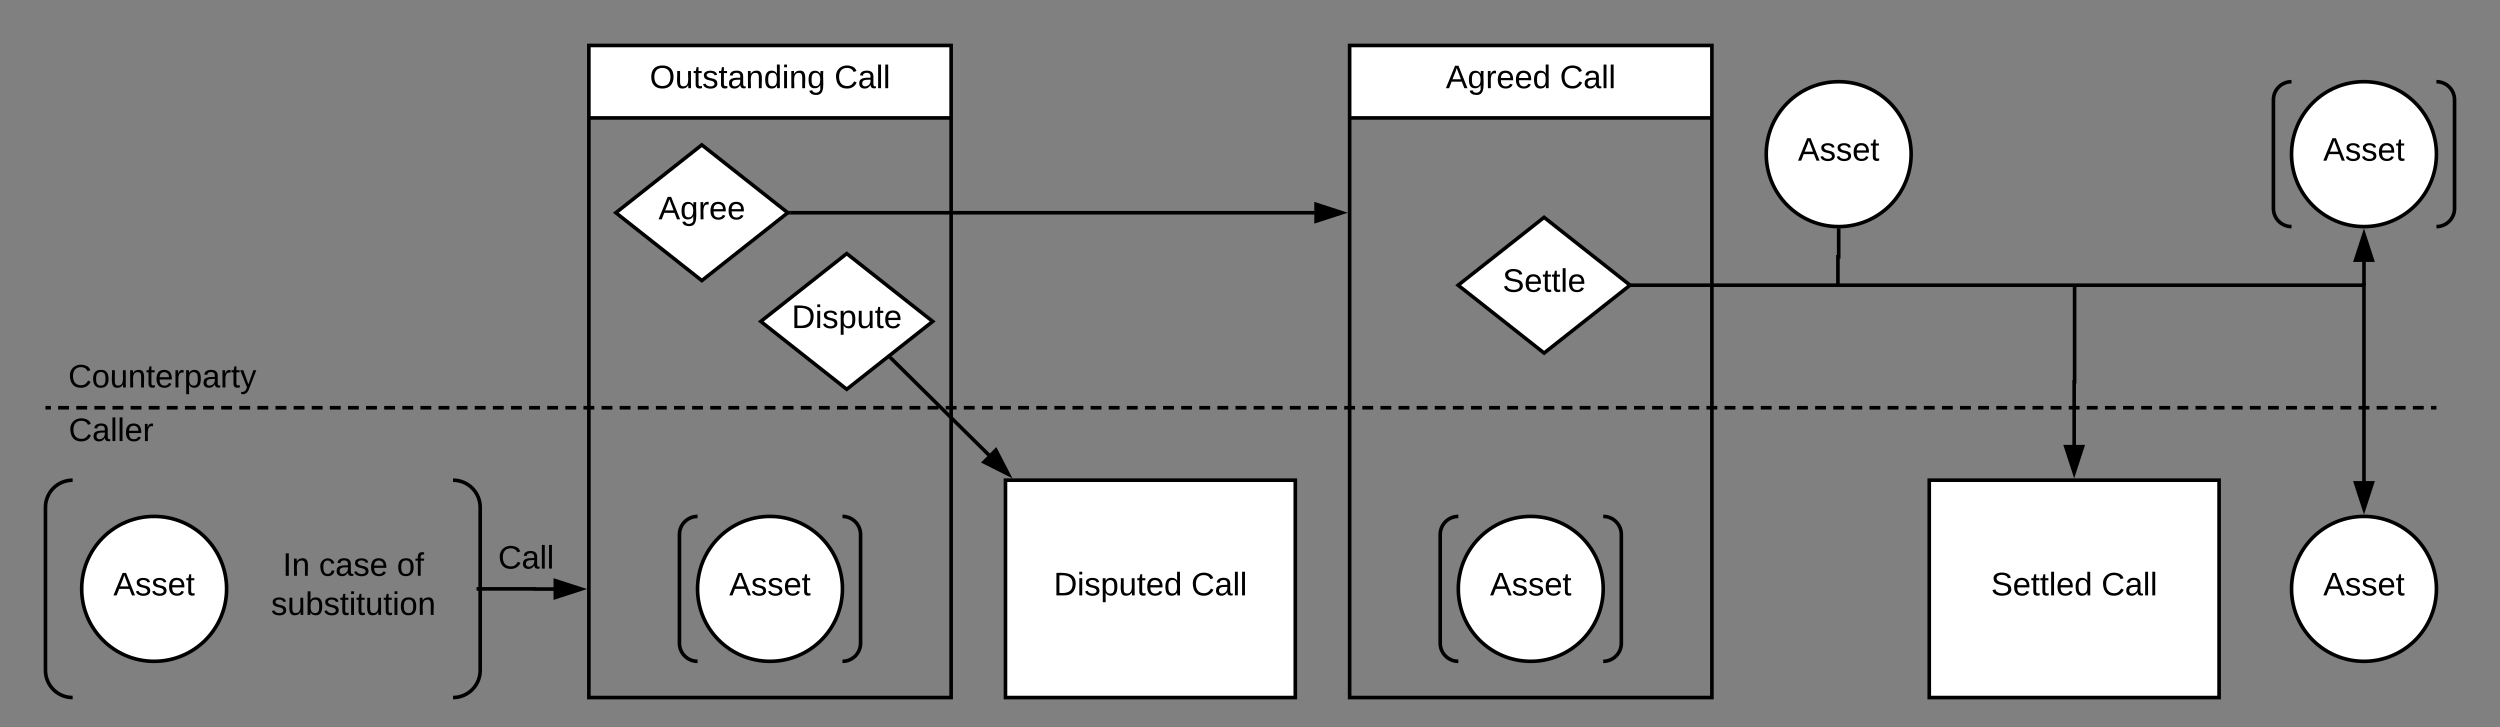 <svg xmlns="http://www.w3.org/2000/svg" xmlns:xlink="http://www.w3.org/1999/xlink" xmlns:lucid="lucid" width="1380.19" height="401.51"><rect width="100%" height="100%" fill="#808080" stroke="none"/><g transform="translate(0 0)" lucid:page-tab-id="0_0"><path d="M25.1 225.1h1320" fill="none"/><path d="M25.1 225.1h3m4 0h6m4 0h6m4 0h6m4 0h6m4 0h6m4 0h6m4 0h6m4 0h6m4 0h6m4 0h6m4 0h6m4 0h6m4 0h6m4 0h6m4 0h6m4 0h6m4 0h6m4 0h6m4 0h6m4 0h6m4 0h6m4 0h6m4 0h6m4 0h6m4 0h6m4 0h6m4 0h6m4 0h6m4 0h6m4 0h6m4 0h6m4 0h6m4 0h6m4 0h6m4 0h6m4 0h6m4 0h6m4 0h6m4 0h6m4 0h6m4 0h6m4 0h6m4 0h6m4 0h6m4 0h6m4 0h6m4 0h6m4 0h6m4 0h6m4 0h6m4 0h6m4 0h6m4 0h6m4 0h6m4 0h6m4 0h6m4 0h6m4 0h6m4 0h6m4 0h6m4 0h6m4 0h6m4 0h6m4 0h6m4 0h6m4 0h6m4 0h6m4 0h6m4 0h6m4 0h6m4 0h6m4 0h6m4 0h6m4 0h6m4 0h6m4 0h6m4 0h6m4 0h6m4 0h6m4 0h6m4 0h6m4 0h6m4 0h6m4 0h6m4 0h6m4 0h6m4 0h6m4 0h6m4 0h6m4 0h6m4 0h6m4 0h6m4 0h6m4 0h6m4 0h6m4 0h6m4 0h6m4 0h6m4 0h6m4 0h6m4 0h6m4 0h6m4 0h6m4 0h6m4 0h6m4 0h6m4 0h6m4 0h6m4 0h6m4 0h6m4 0h6m4 0h6m4 0h6m4 0h6m4 0h6m4 0h6m4 0h6m4 0h6m4 0h6m4 0h6m4 0h6m4 0h6m4 0h6m4 0h6m4 0h6m4 0h6m4 0h6m4 0h6m4 0h6m4 0h6m4 0h6m4 0h3" stroke="#000" stroke-width="2" fill="none"/><use xlink:href="#a" transform="matrix(1,0,0,1,37.703,199.494) translate(0 14.4)"/><use xlink:href="#b" transform="matrix(1,0,0,1,37.933,229.094) translate(0 14.4)"/><path d="M387.45 80l47.46 37.45-47.45 37.46L340 117.46z" stroke="#000" stroke-width="2" fill="#fff"/><use xlink:href="#c" transform="matrix(1,0,0,1,345,85) translate(18.525 36.1)"/><path d="M555.1 265.1h160v120h-160z" stroke="#000" stroke-width="2" fill="#fff"/><use xlink:href="#d" transform="matrix(1,0,0,1,560.094,270.094) translate(21.625 58.6)"/><use xlink:href="#e" transform="matrix(1,0,0,1,560.094,270.094) translate(97.525 58.6)"/><path d="M491.4 197.28l54.6 54" stroke="#000" stroke-width="2" fill="none"/><path d="M492.1 196.57l-1.4 1.42-.8-.8 1.57-1.25zM556.67 261.82l-13.4-6.73 6.52-6.6z"/><path d="M558.97 264.1l-17.38-8.74 8.44-8.55zm-14.02-9.3l9.42 4.74-4.84-9.37z"/><path d="M436.52 117.45h289.34" stroke="#000" stroke-width="2" fill="none"/><path d="M436.52 118.45h-2.88l1.27-1-1.26-1h2.88z"/><path d="M740.86 117.45l-14.27 4.64v-9.28z" stroke="#000" stroke-width="2"/><path d="M1055.1 85.1c0 22.1-17.9 40-40 40s-40-17.9-40-40 17.9-40 40-40 40 17.9 40 40z" stroke="#000" stroke-width="2" fill="#fff"/><use xlink:href="#f" transform="matrix(1,0,0,1,980.094,50.094) translate(12.5 38.6)"/><path d="M40.1 265.1c-8.3 0-15 6.7-15 15v90c0 8.28 6.7 15 15 15m210 0c8.28 0 15-6.72 15-15v-90c0-8.3-6.72-15-15-15" stroke="#000" stroke-width="2" fill="none"/><path d="M125.1 325.1c0 22.1-17.9 40-40 40s-40-17.9-40-40 17.9-40 40-40 40 17.9 40 40z" stroke="#000" stroke-width="2" fill="#fff"/><use xlink:href="#f" transform="matrix(1,0,0,1,50.094,290.094) translate(12.5 38.6)"/><path d="M125.1 295.1h140v60h-140z" stroke="#000" stroke-opacity="0" stroke-width="2" fill="#fff" fill-opacity="0"/><use xlink:href="#g" transform="matrix(1,0,0,1,130.094,300.094) translate(26 17.8)"/><use xlink:href="#h" transform="matrix(1,0,0,1,130.094,300.094) translate(46 17.8)"/><use xlink:href="#i" transform="matrix(1,0,0,1,130.094,300.094) translate(89 17.8)"/><use xlink:href="#j" transform="matrix(1,0,0,1,130.094,300.094) translate(19.55 39.4)"/><path d="M266.1 325.1h29v.1h10.76M266.1 325.1h-3" stroke="#000" stroke-width="2" fill="none"/><path d="M320.86 325.2l-14.27 4.64v-9.27z" stroke="#000" stroke-width="2"/><use xlink:href="#k" transform="matrix(1,0,0,1,275.003,299.494) translate(0 14.4)"/><path d="M325.1 65.1v-40h200v40" fill="#fff"/><path d="M325.1 65.1v-40h200v40zM325.1 65.1v320h200v-320M325.1 65.1h200" stroke="#000" stroke-width="2" fill="none"/><use xlink:href="#l" transform="matrix(1,0,0,1,325.094,25.094) translate(33.6 23.6)"/><use xlink:href="#e" transform="matrix(1,0,0,1,325.094,25.094) translate(135.55 23.6)"/><path d="M385.1 285.1c-5.53 0-10 4.47-10 10v60c0 5.52 4.47 10 10 10m80 0c5.52 0 10-4.48 10-10v-60c0-5.53-4.48-10-10-10" stroke="#000" stroke-width="2" fill="none"/><path d="M465.1 325.1c0 22.1-17.9 40-40 40s-40-17.9-40-40 17.9-40 40-40 40 17.9 40 40z" stroke="#000" stroke-width="2" fill="#fff"/><use xlink:href="#f" transform="matrix(1,0,0,1,390.094,290.094) translate(12.5 38.6)"/><path d="M745.1 65.1v-40h200v40" fill="#fff"/><path d="M745.1 65.1v-40h200v40zM745.1 65.1v320h200v-320M745.1 65.1h200" stroke="#000" stroke-width="2" fill="none"/><use xlink:href="#m" transform="matrix(1,0,0,1,745.094,25.094) translate(53.1 23.6)"/><use xlink:href="#e" transform="matrix(1,0,0,1,745.094,25.094) translate(116.05 23.6)"/><path d="M805.1 285.1c-5.53 0-10 4.47-10 10v60c0 5.52 4.47 10 10 10m80 0c5.52 0 10-4.48 10-10v-60c0-5.53-4.48-10-10-10" stroke="#000" stroke-width="2" fill="none"/><path d="M885.1 325.1c0 22.1-17.9 40-40 40s-40-17.9-40-40 17.9-40 40-40 40 17.9 40 40z" stroke="#000" stroke-width="2" fill="#fff"/><use xlink:href="#f" transform="matrix(1,0,0,1,810.094,290.094) translate(12.5 38.6)"/><path d="M1065.1 265.1h160v120h-160z" stroke="#000" stroke-width="2" fill="#fff"/><use xlink:href="#n" transform="matrix(1,0,0,1,1070.094,270.094) translate(29.1 58.6)"/><use xlink:href="#e" transform="matrix(1,0,0,1,1070.094,270.094) translate(90.05 58.6)"/><path d="M1345.1 325.1c0 22.1-17.9 40-40 40s-40-17.9-40-40 17.9-40 40-40 40 17.9 40 40z" stroke="#000" stroke-width="2" fill="#fff"/><use xlink:href="#f" transform="matrix(1,0,0,1,1270.094,290.094) translate(12.5 38.6)"/><path d="M1265.1 45.1c-5.53 0-10 4.47-10 10v60c0 5.52 4.47 10 10 10m80 0c5.52 0 10-4.48 10-10v-60c0-5.53-4.48-10-10-10" stroke="#000" stroke-width="2" fill="none"/><path d="M1345.1 85.1c0 22.1-17.9 40-40 40s-40-17.9-40-40 17.9-40 40-40 40 17.9 40 40z" stroke="#000" stroke-width="2" fill="#fff"/><use xlink:href="#f" transform="matrix(1,0,0,1,1270.094,50.094) translate(12.5 38.6)"/><path d="M901.52 157.45h403.57v108.4" stroke="#000" stroke-width="2" fill="none"/><path d="M901.52 158.45h-2.88l1.27-1-1.26-1h2.88zM1305.1 280.86l-4.64-14.27h9.27z"/><path d="M1305.1 284.1l-6.02-18.5h12.03zm-3.26-16.5l3.25 10.02 3.25-10.03z"/><path d="M1015.1 126.1v15.67h-.43v15.68" stroke="#000" stroke-width="2" fill="none"/><path d="M1015.1 125.1l1-.04v1.03h-2v-1.07z"/><path d="M467.45 140l47.46 37.45-47.45 37.46L420 177.46z" stroke="#000" stroke-width="2" fill="#fff"/><use xlink:href="#o" transform="matrix(1,0,0,1,425,145) translate(12.05 36.1)"/><path d="M852.45 120l47.46 37.45-47.45 37.46L805 157.46z" stroke="#000" stroke-width="2" fill="#fff"/><use xlink:href="#p" transform="matrix(1,0,0,1,810,125) translate(19.525 36.1)"/><path d="M1305.1 144.33v13.12" stroke="#000" stroke-width="2" fill="none"/><path d="M1309.73 143.6h-9.27l4.63-14.27z"/><path d="M1311.1 144.6h-12.02l6-18.5zm-9.26-2h6.5l-3.25-10.03z"/><path d="M1145.1 245.86v-35.1h.23v-53.3" stroke="#000" stroke-width="2" fill="none"/><path d="M1145.1 260.86l-4.64-14.27h9.27z"/><path d="M1145.1 264.1l-6.02-18.5h12.03zm-3.26-16.5l3.25 10.02 3.25-10.03z"/><defs><path d="M212-179c-10-28-35-45-73-45-59 0-87 40-87 99 0 60 29 101 89 101 43 0 62-24 78-52l27 14C228-24 195 4 139 4 59 4 22-46 18-125c-6-104 99-153 187-111 19 9 31 26 39 46" id="q"/><path d="M100-194c62-1 85 37 85 99 1 63-27 99-86 99S16-35 15-95c0-66 28-99 85-99zM99-20c44 1 53-31 53-75 0-43-8-75-51-75s-53 32-53 75 10 74 51 75" id="r"/><path d="M84 4C-5 8 30-112 23-190h32v120c0 31 7 50 39 49 72-2 45-101 50-169h31l1 190h-30c-1-10 1-25-2-33-11 22-28 36-60 37" id="s"/><path d="M117-194c89-4 53 116 60 194h-32v-121c0-31-8-49-39-48C34-167 62-67 57 0H25l-1-190h30c1 10-1 24 2 32 11-22 29-35 61-36" id="t"/><path d="M59-47c-2 24 18 29 38 22v24C64 9 27 4 27-40v-127H5v-23h24l9-43h21v43h35v23H59v120" id="u"/><path d="M100-194c63 0 86 42 84 106H49c0 40 14 67 53 68 26 1 43-12 49-29l28 8c-11 28-37 45-77 45C44 4 14-33 15-96c1-61 26-98 85-98zm52 81c6-60-76-77-97-28-3 7-6 17-6 28h103" id="v"/><path d="M114-163C36-179 61-72 57 0H25l-1-190h30c1 12-1 29 2 39 6-27 23-49 58-41v29" id="w"/><path d="M115-194c55 1 70 41 70 98S169 2 115 4C84 4 66-9 55-30l1 105H24l-1-265h31l2 30c10-21 28-34 59-34zm-8 174c40 0 45-34 45-75s-6-73-45-74c-42 0-51 32-51 76 0 43 10 73 51 73" id="x"/><path d="M141-36C126-15 110 5 73 4 37 3 15-17 15-53c-1-64 63-63 125-63 3-35-9-54-41-54-24 1-41 7-42 31l-33-3c5-37 33-52 76-52 45 0 72 20 72 64v82c-1 20 7 32 28 27v20c-31 9-61-2-59-35zM48-53c0 20 12 33 32 33 41-3 63-29 60-74-43 2-92-5-92 41" id="y"/><path d="M179-190L93 31C79 59 56 82 12 73V49c39 6 53-20 64-50L1-190h34L92-34l54-156h33" id="z"/><g id="a"><use transform="matrix(0.05,0,0,0.05,0,0)" xlink:href="#q"/><use transform="matrix(0.05,0,0,0.05,12.95,0)" xlink:href="#r"/><use transform="matrix(0.05,0,0,0.05,22.95,0)" xlink:href="#s"/><use transform="matrix(0.05,0,0,0.05,32.95,0)" xlink:href="#t"/><use transform="matrix(0.05,0,0,0.05,42.95,0)" xlink:href="#u"/><use transform="matrix(0.05,0,0,0.05,47.95,0)" xlink:href="#v"/><use transform="matrix(0.05,0,0,0.05,57.95,0)" xlink:href="#w"/><use transform="matrix(0.05,0,0,0.05,63.9,0)" xlink:href="#x"/><use transform="matrix(0.05,0,0,0.05,73.9,0)" xlink:href="#y"/><use transform="matrix(0.05,0,0,0.05,83.9,0)" xlink:href="#w"/><use transform="matrix(0.05,0,0,0.05,89.85,0)" xlink:href="#u"/><use transform="matrix(0.05,0,0,0.05,94.85,0)" xlink:href="#z"/></g><path d="M24 0v-261h32V0H24" id="A"/><g id="b"><use transform="matrix(0.05,0,0,0.05,0,0)" xlink:href="#q"/><use transform="matrix(0.05,0,0,0.05,12.95,0)" xlink:href="#y"/><use transform="matrix(0.05,0,0,0.05,22.95,0)" xlink:href="#A"/><use transform="matrix(0.05,0,0,0.05,26.9,0)" xlink:href="#A"/><use transform="matrix(0.05,0,0,0.05,30.85,0)" xlink:href="#v"/><use transform="matrix(0.05,0,0,0.05,40.85,0)" xlink:href="#w"/></g><path d="M205 0l-28-72H64L36 0H1l101-248h38L239 0h-34zm-38-99l-47-123c-12 45-31 82-46 123h93" id="B"/><path d="M177-190C167-65 218 103 67 71c-23-6-38-20-44-43l32-5c15 47 100 32 89-28v-30C133-14 115 1 83 1 29 1 15-40 15-95c0-56 16-97 71-98 29-1 48 16 59 35 1-10 0-23 2-32h30zM94-22c36 0 50-32 50-73 0-42-14-75-50-75-39 0-46 34-46 75s6 73 46 73" id="C"/><g id="c"><use transform="matrix(0.05,0,0,0.05,0,0)" xlink:href="#B"/><use transform="matrix(0.05,0,0,0.05,12,0)" xlink:href="#C"/><use transform="matrix(0.05,0,0,0.05,22,0)" xlink:href="#w"/><use transform="matrix(0.05,0,0,0.05,27.95,0)" xlink:href="#v"/><use transform="matrix(0.05,0,0,0.05,37.95,0)" xlink:href="#v"/></g><path d="M30-248c118-7 216 8 213 122C240-48 200 0 122 0H30v-248zM63-27c89 8 146-16 146-99s-60-101-146-95v194" id="D"/><path d="M24-231v-30h32v30H24zM24 0v-190h32V0H24" id="E"/><path d="M135-143c-3-34-86-38-87 0 15 53 115 12 119 90S17 21 10-45l28-5c4 36 97 45 98 0-10-56-113-15-118-90-4-57 82-63 122-42 12 7 21 19 24 35" id="F"/><path d="M85-194c31 0 48 13 60 33l-1-100h32l1 261h-30c-2-10 0-23-3-31C134-8 116 4 85 4 32 4 16-35 15-94c0-66 23-100 70-100zm9 24c-40 0-46 34-46 75 0 40 6 74 45 74 42 0 51-32 51-76 0-42-9-74-50-73" id="G"/><g id="d"><use transform="matrix(0.05,0,0,0.05,0,0)" xlink:href="#D"/><use transform="matrix(0.05,0,0,0.05,12.95,0)" xlink:href="#E"/><use transform="matrix(0.05,0,0,0.05,16.9,0)" xlink:href="#F"/><use transform="matrix(0.05,0,0,0.05,25.9,0)" xlink:href="#x"/><use transform="matrix(0.05,0,0,0.05,35.9,0)" xlink:href="#s"/><use transform="matrix(0.05,0,0,0.05,45.9,0)" xlink:href="#u"/><use transform="matrix(0.05,0,0,0.05,50.9,0)" xlink:href="#v"/><use transform="matrix(0.05,0,0,0.05,60.9,0)" xlink:href="#G"/></g><g id="e"><use transform="matrix(0.05,0,0,0.05,0,0)" xlink:href="#q"/><use transform="matrix(0.05,0,0,0.05,12.95,0)" xlink:href="#y"/><use transform="matrix(0.05,0,0,0.05,22.95,0)" xlink:href="#A"/><use transform="matrix(0.05,0,0,0.05,26.9,0)" xlink:href="#A"/></g><g id="f"><use transform="matrix(0.05,0,0,0.05,0,0)" xlink:href="#B"/><use transform="matrix(0.05,0,0,0.05,12,0)" xlink:href="#F"/><use transform="matrix(0.05,0,0,0.05,21,0)" xlink:href="#F"/><use transform="matrix(0.05,0,0,0.05,30,0)" xlink:href="#v"/><use transform="matrix(0.05,0,0,0.05,40,0)" xlink:href="#u"/></g><path d="M33 0v-248h34V0H33" id="H"/><g id="g"><use transform="matrix(0.05,0,0,0.05,0,0)" xlink:href="#H"/><use transform="matrix(0.05,0,0,0.05,5,0)" xlink:href="#t"/></g><path d="M96-169c-40 0-48 33-48 73s9 75 48 75c24 0 41-14 43-38l32 2c-6 37-31 61-74 61-59 0-76-41-82-99-10-93 101-131 147-64 4 7 5 14 7 22l-32 3c-4-21-16-35-41-35" id="I"/><g id="h"><use transform="matrix(0.05,0,0,0.05,0,0)" xlink:href="#I"/><use transform="matrix(0.05,0,0,0.05,9,0)" xlink:href="#y"/><use transform="matrix(0.05,0,0,0.05,19,0)" xlink:href="#F"/><use transform="matrix(0.05,0,0,0.05,28,0)" xlink:href="#v"/></g><path d="M101-234c-31-9-42 10-38 44h38v23H63V0H32v-167H5v-23h27c-7-52 17-82 69-68v24" id="J"/><g id="i"><use transform="matrix(0.05,0,0,0.05,0,0)" xlink:href="#r"/><use transform="matrix(0.05,0,0,0.05,10,0)" xlink:href="#J"/></g><path d="M115-194c53 0 69 39 70 98 0 66-23 100-70 100C84 3 66-7 56-30L54 0H23l1-261h32v101c10-23 28-34 59-34zm-8 174c40 0 45-34 45-75 0-40-5-75-45-74-42 0-51 32-51 76 0 43 10 73 51 73" id="K"/><g id="j"><use transform="matrix(0.05,0,0,0.05,0,0)" xlink:href="#F"/><use transform="matrix(0.05,0,0,0.05,9,0)" xlink:href="#s"/><use transform="matrix(0.05,0,0,0.05,19,0)" xlink:href="#K"/><use transform="matrix(0.05,0,0,0.05,29,0)" xlink:href="#F"/><use transform="matrix(0.05,0,0,0.05,38,0)" xlink:href="#u"/><use transform="matrix(0.05,0,0,0.05,43,0)" xlink:href="#E"/><use transform="matrix(0.05,0,0,0.05,46.95,0)" xlink:href="#u"/><use transform="matrix(0.05,0,0,0.05,51.95,0)" xlink:href="#s"/><use transform="matrix(0.05,0,0,0.05,61.95,0)" xlink:href="#u"/><use transform="matrix(0.05,0,0,0.05,66.95,0)" xlink:href="#E"/><use transform="matrix(0.05,0,0,0.05,70.9,0)" xlink:href="#r"/><use transform="matrix(0.05,0,0,0.05,80.9,0)" xlink:href="#t"/></g><g id="k"><use transform="matrix(0.05,0,0,0.05,0,0)" xlink:href="#q"/><use transform="matrix(0.05,0,0,0.05,12.95,0)" xlink:href="#y"/><use transform="matrix(0.05,0,0,0.05,22.95,0)" xlink:href="#A"/><use transform="matrix(0.05,0,0,0.05,26.9,0)" xlink:href="#A"/></g><path d="M140-251c81 0 123 46 123 126C263-46 219 4 140 4 59 4 17-45 17-125s42-126 123-126zm0 227c63 0 89-41 89-101s-29-99-89-99c-61 0-89 39-89 99S79-25 140-24" id="L"/><g id="l"><use transform="matrix(0.05,0,0,0.05,0,0)" xlink:href="#L"/><use transform="matrix(0.05,0,0,0.05,14,0)" xlink:href="#s"/><use transform="matrix(0.05,0,0,0.05,24,0)" xlink:href="#u"/><use transform="matrix(0.05,0,0,0.05,29,0)" xlink:href="#F"/><use transform="matrix(0.05,0,0,0.05,38,0)" xlink:href="#u"/><use transform="matrix(0.05,0,0,0.05,43,0)" xlink:href="#y"/><use transform="matrix(0.05,0,0,0.05,53,0)" xlink:href="#t"/><use transform="matrix(0.05,0,0,0.05,63,0)" xlink:href="#G"/><use transform="matrix(0.05,0,0,0.05,73,0)" xlink:href="#E"/><use transform="matrix(0.05,0,0,0.05,76.95,0)" xlink:href="#t"/><use transform="matrix(0.05,0,0,0.05,86.95,0)" xlink:href="#C"/></g><g id="m"><use transform="matrix(0.05,0,0,0.05,0,0)" xlink:href="#B"/><use transform="matrix(0.05,0,0,0.05,12,0)" xlink:href="#C"/><use transform="matrix(0.05,0,0,0.05,22,0)" xlink:href="#w"/><use transform="matrix(0.05,0,0,0.05,27.95,0)" xlink:href="#v"/><use transform="matrix(0.05,0,0,0.05,37.95,0)" xlink:href="#v"/><use transform="matrix(0.05,0,0,0.05,47.95,0)" xlink:href="#G"/></g><path d="M185-189c-5-48-123-54-124 2 14 75 158 14 163 119 3 78-121 87-175 55-17-10-28-26-33-46l33-7c5 56 141 63 141-1 0-78-155-14-162-118-5-82 145-84 179-34 5 7 8 16 11 25" id="M"/><g id="n"><use transform="matrix(0.05,0,0,0.05,0,0)" xlink:href="#M"/><use transform="matrix(0.05,0,0,0.05,12,0)" xlink:href="#v"/><use transform="matrix(0.05,0,0,0.05,22,0)" xlink:href="#u"/><use transform="matrix(0.05,0,0,0.05,27,0)" xlink:href="#u"/><use transform="matrix(0.05,0,0,0.05,32,0)" xlink:href="#A"/><use transform="matrix(0.05,0,0,0.05,35.95,0)" xlink:href="#v"/><use transform="matrix(0.05,0,0,0.05,45.95,0)" xlink:href="#G"/></g><g id="o"><use transform="matrix(0.05,0,0,0.05,0,0)" xlink:href="#D"/><use transform="matrix(0.05,0,0,0.05,12.95,0)" xlink:href="#E"/><use transform="matrix(0.05,0,0,0.05,16.9,0)" xlink:href="#F"/><use transform="matrix(0.05,0,0,0.05,25.9,0)" xlink:href="#x"/><use transform="matrix(0.05,0,0,0.05,35.9,0)" xlink:href="#s"/><use transform="matrix(0.05,0,0,0.05,45.9,0)" xlink:href="#u"/><use transform="matrix(0.05,0,0,0.05,50.9,0)" xlink:href="#v"/></g><g id="p"><use transform="matrix(0.05,0,0,0.05,0,0)" xlink:href="#M"/><use transform="matrix(0.05,0,0,0.05,12,0)" xlink:href="#v"/><use transform="matrix(0.05,0,0,0.05,22,0)" xlink:href="#u"/><use transform="matrix(0.05,0,0,0.05,27,0)" xlink:href="#u"/><use transform="matrix(0.05,0,0,0.05,32,0)" xlink:href="#A"/><use transform="matrix(0.05,0,0,0.05,35.95,0)" xlink:href="#v"/></g></defs></g></svg>